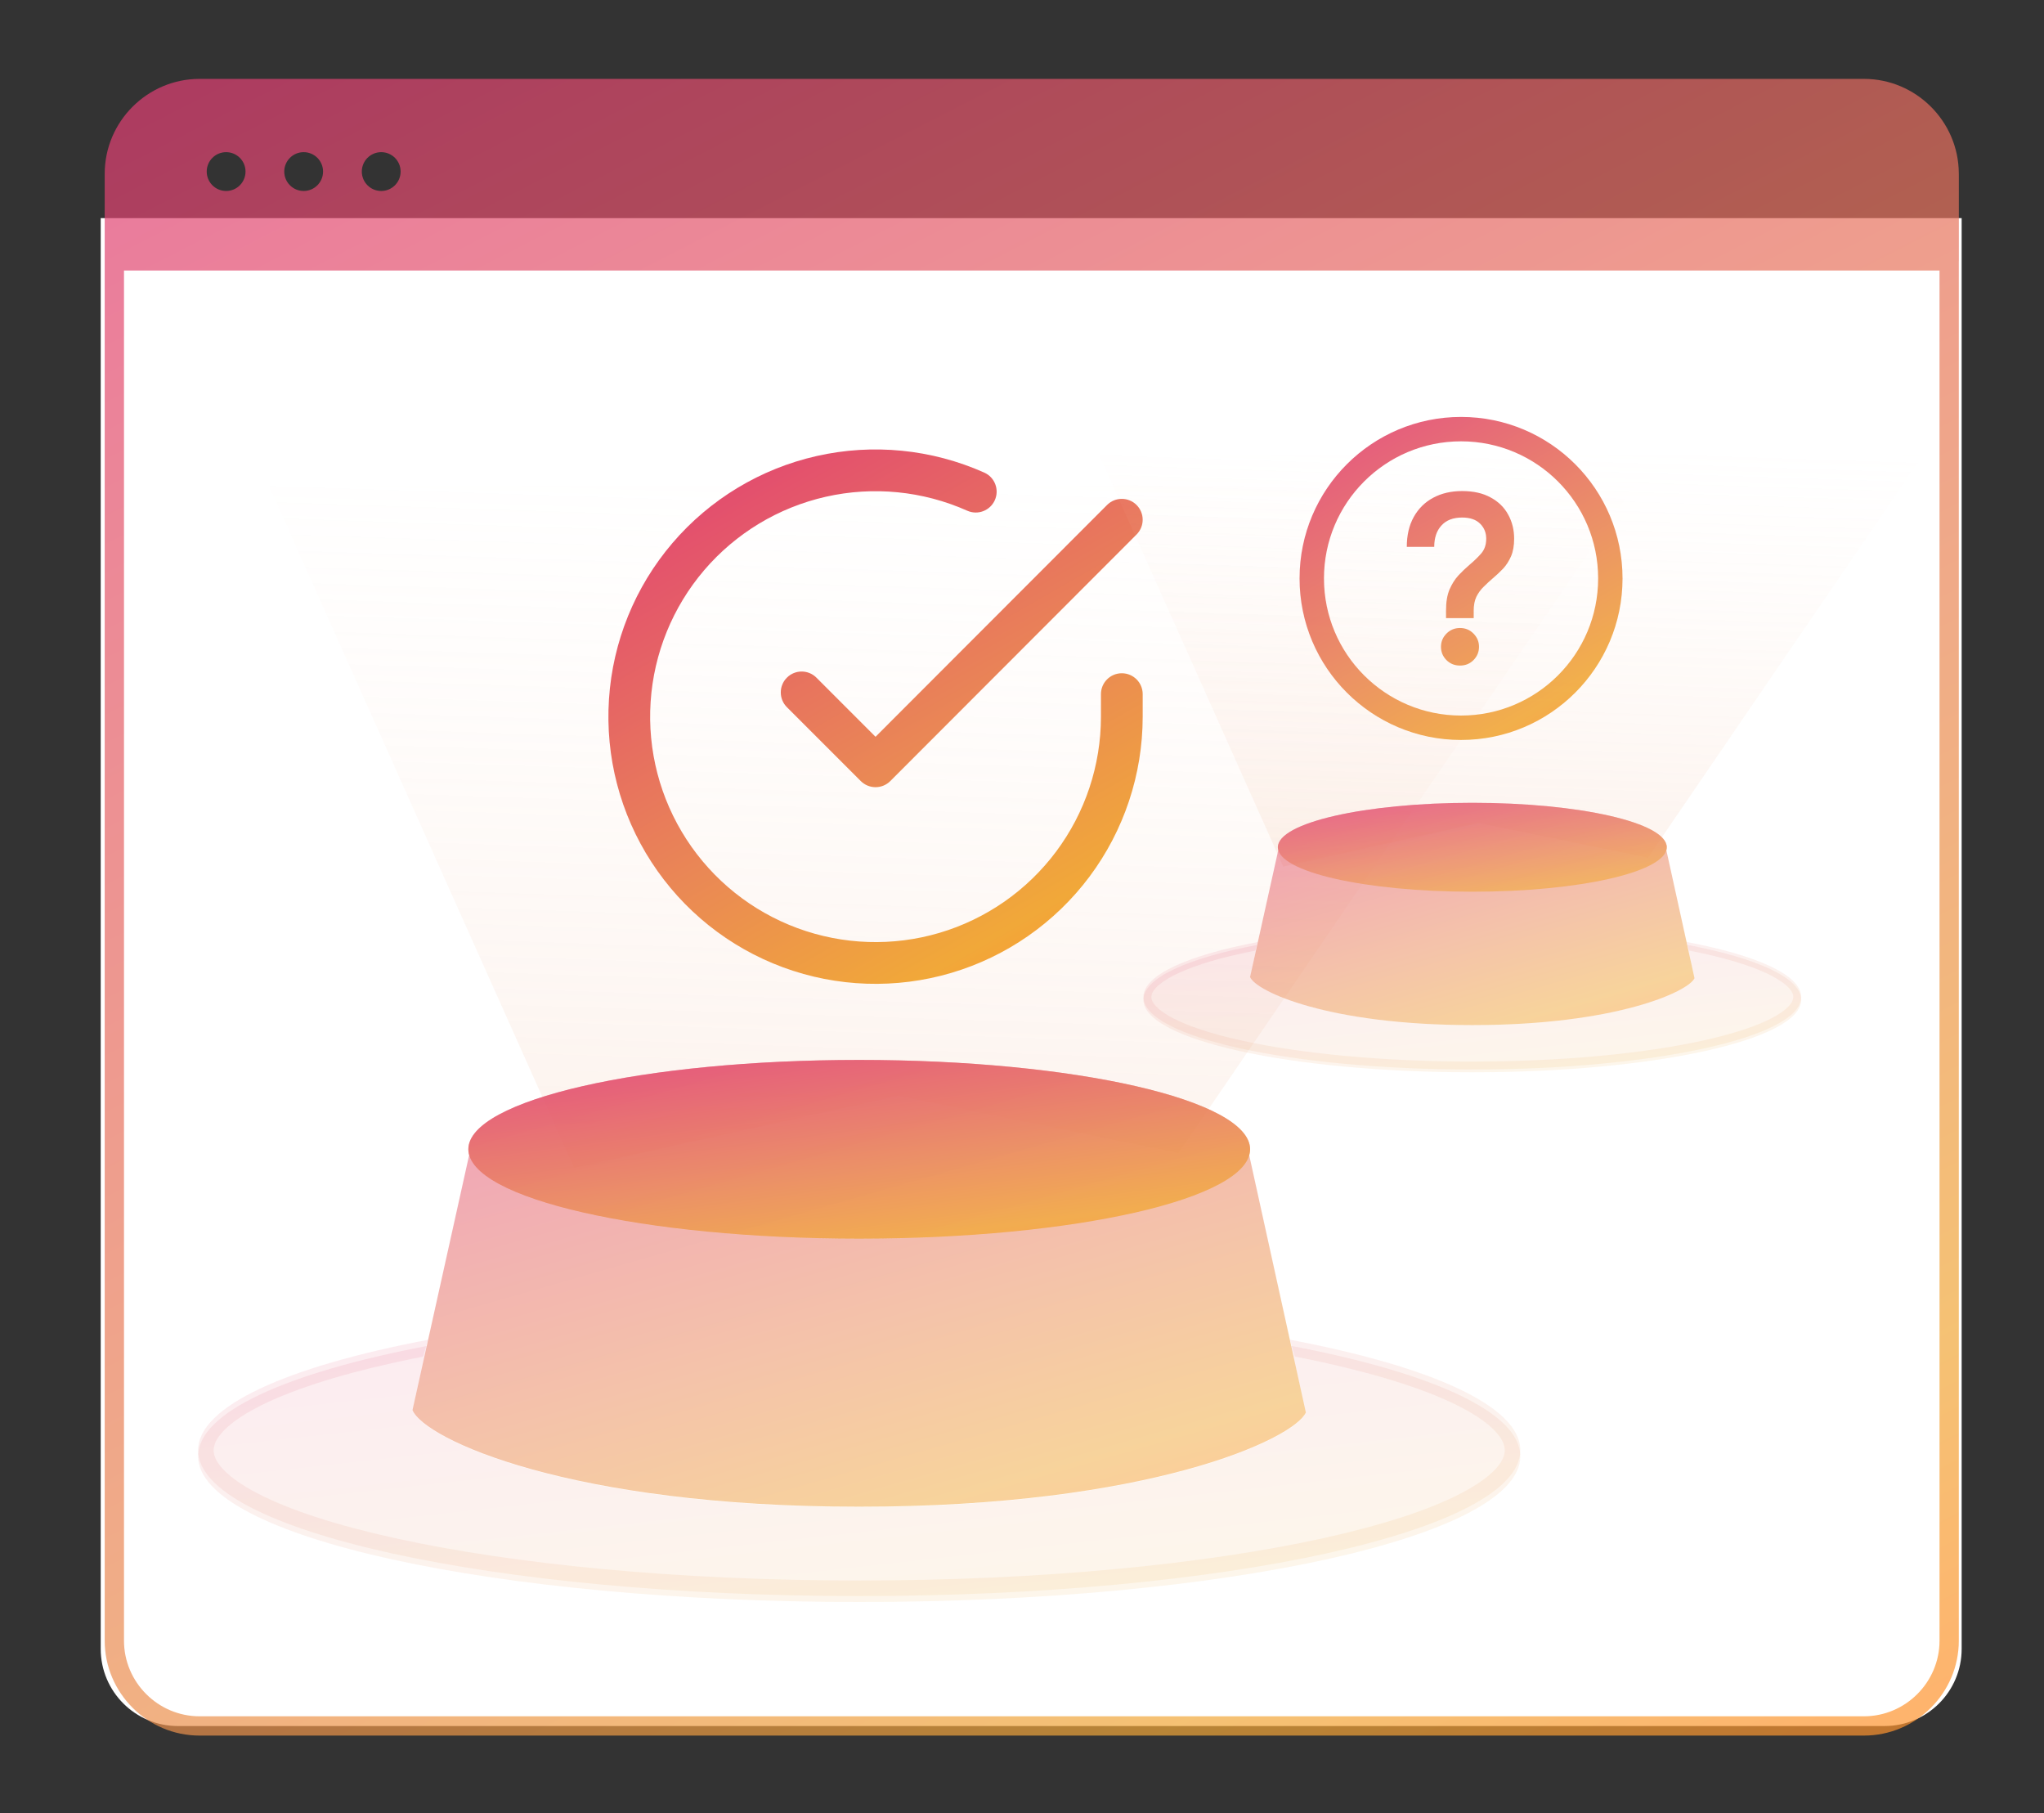 <svg width="106" height="94" viewBox="0 0 106 94" fill="none" xmlns="http://www.w3.org/2000/svg">
<rect x="0" y="0" width="106" height="94" fill="#333333" stroke="none"/>
<path d="M5.223 11.309H101.73V85.492C101.73 87.701 99.939 89.492 97.73 89.492H9.223C7.014 89.492 5.223 87.701 5.223 85.492V11.309Z" fill="white"/>
<path d="M78.517 32.077C78.517 35.45 75.782 38.185 72.409 38.185C69.035 38.185 66.301 35.45 66.301 32.077C66.301 28.703 69.035 25.969 72.409 25.969C75.782 25.969 78.517 28.703 78.517 32.077Z" fill="white"/>
<path d="M56.53 41.849C56.53 48.596 51.061 54.066 44.314 54.066C37.567 54.066 32.098 48.596 32.098 41.849C32.098 35.103 37.567 29.633 44.314 29.633C51.061 29.633 56.53 35.103 56.53 41.849Z" fill="white"/>
<path d="M46.582 56.812L29.772 60.553L13.945 25.187L84.759 25.187L61.117 59.783L46.582 56.812Z" fill="url(#paint0_linear_3148_21344)"/>
<path opacity="0.5" fill-rule="evenodd" clip-rule="evenodd" d="M64.783 59.896C64.812 59.794 64.827 59.692 64.827 59.589C64.827 57.03 55.752 54.956 44.557 54.956C33.362 54.956 24.287 57.03 24.287 59.589C24.287 62.148 33.362 64.222 44.557 64.222C51.202 64.222 57.1 63.491 60.797 62.362C57.1 63.492 51.202 64.223 44.556 64.223C33.805 64.223 25.01 62.31 24.329 59.892L21.391 73.113C22.017 74.615 29.53 78.121 44.556 78.121C59.581 78.121 67.094 74.615 67.721 73.237L64.783 59.896Z" fill="url(#paint1_linear_3148_21344)"/>
<path opacity="0.8" d="M64.829 59.589C64.829 62.148 55.754 64.222 44.559 64.222C33.364 64.222 24.289 62.148 24.289 59.589C24.289 57.03 33.364 54.956 44.559 54.956C55.754 54.956 64.829 57.03 64.829 59.589Z" fill="url(#paint2_linear_3148_21344)"/>
<path opacity="0.1" fill-rule="evenodd" clip-rule="evenodd" d="M21.391 73.129L22.134 69.787C14.869 71.173 10.273 73.22 10.273 75.504C10.273 79.678 25.623 83.062 44.558 83.062C63.492 83.062 78.842 79.678 78.842 75.504C78.842 73.218 74.236 71.168 66.957 69.782L67.721 73.253C67.094 74.631 59.581 78.137 44.556 78.137C29.53 78.137 22.017 74.631 21.391 73.129Z" fill="url(#paint3_linear_3148_21344)"/>
<path opacity="0.1" fill-rule="evenodd" clip-rule="evenodd" d="M10.273 75.196C10.273 72.904 14.899 70.851 22.203 69.465L21.942 70.337C21.444 70.435 20.959 70.536 20.489 70.639C17.416 71.317 14.985 72.112 13.341 72.969C12.518 73.398 11.932 73.822 11.561 74.221C11.194 74.616 11.08 74.939 11.08 75.196C11.08 75.452 11.194 75.775 11.561 76.17C11.932 76.569 12.518 76.993 13.341 77.422C14.985 78.279 17.416 79.075 20.489 79.752C26.621 81.103 35.131 81.947 44.558 81.947C53.985 81.947 62.495 81.103 68.627 79.752C71.699 79.075 74.131 78.279 75.775 77.422C76.598 76.993 77.184 76.569 77.554 76.17C77.921 75.775 78.035 75.452 78.035 75.196C78.035 74.939 77.921 74.616 77.554 74.221C77.184 73.822 76.598 73.398 75.775 72.969C74.131 72.112 71.699 71.317 68.627 70.639C68.149 70.534 67.657 70.432 67.151 70.333L66.892 69.461C74.208 70.847 78.842 72.902 78.842 75.196C78.842 79.37 63.492 82.753 44.558 82.753C25.623 82.753 10.273 79.37 10.273 75.196Z" fill="url(#paint4_linear_3148_21344)"/>
<path fill-rule="evenodd" clip-rule="evenodd" d="M50.162 26.48C47.86 25.454 45.287 25.2 42.829 25.755C40.37 26.311 38.157 27.646 36.519 29.562C34.881 31.479 33.907 33.873 33.741 36.388C33.575 38.903 34.227 41.405 35.599 43.519C36.971 45.634 38.989 47.248 41.354 48.122C43.718 48.995 46.302 49.081 48.719 48.367C51.136 47.652 53.258 46.175 54.767 44.156C56.276 42.137 57.093 39.684 57.094 37.164V35.989C57.094 35.392 57.578 34.907 58.176 34.907C58.774 34.907 59.259 35.392 59.259 35.989V37.165C59.257 40.153 58.289 43.059 56.501 45.452C54.712 47.845 52.198 49.595 49.333 50.443C46.468 51.29 43.406 51.188 40.604 50.153C37.801 49.117 35.409 47.204 33.783 44.697C32.157 42.191 31.384 39.227 31.581 36.246C31.777 33.265 32.932 30.427 34.873 28.156C36.814 25.885 39.438 24.302 42.352 23.644C45.266 22.985 48.314 23.287 51.043 24.503C51.589 24.746 51.835 25.386 51.591 25.932C51.348 26.478 50.708 26.723 50.162 26.48Z" fill="url(#paint5_linear_3148_21344)"/>
<path fill-rule="evenodd" clip-rule="evenodd" d="M58.941 26.182C59.364 26.604 59.364 27.29 58.942 27.712L46.17 40.497C45.968 40.7 45.692 40.814 45.405 40.814C45.118 40.814 44.843 40.7 44.639 40.497L40.808 36.666C40.385 36.243 40.385 35.558 40.808 35.135C41.231 34.712 41.916 34.712 42.339 35.135L45.404 38.201L57.411 26.183C57.833 25.76 58.518 25.759 58.941 26.182Z" fill="url(#paint6_linear_3148_21344)"/>
<path opacity="0.7" fill-rule="evenodd" clip-rule="evenodd" d="M100.582 14.025H6.43V37.054V37.224V85.067C6.43 87.222 8.195 88.987 10.35 88.987H96.662C98.817 88.987 100.582 87.222 100.582 85.067V65.271V63.438V14.025ZM5.43 13.525V9.139V9.01C5.43 6.303 7.642 4.09 10.35 4.09H10.478H96.536H96.662C99.36 4.09 101.567 6.288 101.582 8.983C101.583 9.035 101.584 9.087 101.584 9.139V13.525C101.584 13.542 101.583 13.558 101.582 13.574V63.438V65.271V85.067C101.582 87.775 99.369 89.987 96.662 89.987H10.35C7.642 89.987 5.43 87.775 5.43 85.067V37.224V37.054V13.525ZM12.733 8.895C12.733 9.451 12.283 9.902 11.727 9.902C11.171 9.902 10.72 9.451 10.72 8.895C10.72 8.34 11.171 7.889 11.727 7.889C12.283 7.889 12.733 8.34 12.733 8.895ZM15.748 9.902C16.304 9.902 16.754 9.451 16.754 8.895C16.754 8.34 16.304 7.889 15.748 7.889C15.192 7.889 14.741 8.34 14.741 8.895C14.741 9.451 15.192 9.902 15.748 9.902ZM20.776 8.895C20.776 9.451 20.326 9.902 19.77 9.902C19.214 9.902 18.763 9.451 18.763 8.895C18.763 8.34 19.214 7.889 19.77 7.889C20.326 7.889 20.776 8.34 20.776 8.895Z" fill="url(#paint7_linear_3148_21344)"/>
<path d="M76.692 42.674L66.549 44.931L57 23.593L99.726 23.593L85.462 44.467L76.692 42.674Z" fill="url(#paint8_linear_3148_21344)"/>
<path opacity="0.5" fill-rule="evenodd" clip-rule="evenodd" d="M86.415 44.08C86.429 44.03 86.437 43.98 86.437 43.929C86.437 42.656 81.922 41.624 76.353 41.624C70.783 41.624 66.268 42.656 66.268 43.929C66.268 43.98 66.276 44.03 66.29 44.08L64.828 50.657C65.14 51.404 68.877 53.149 76.353 53.149C83.828 53.149 87.565 51.404 87.877 50.719L86.415 44.08Z" fill="url(#paint9_linear_3148_21344)"/>
<path opacity="0.6" d="M86.438 43.929C86.438 45.202 81.923 46.234 76.354 46.234C70.784 46.234 66.269 45.202 66.269 43.929C66.269 42.656 70.784 41.624 76.354 41.624C81.923 41.624 86.438 42.656 86.438 43.929Z" fill="url(#paint10_linear_3148_21344)"/>
<path opacity="0.1" fill-rule="evenodd" clip-rule="evenodd" d="M64.83 50.656L65.199 48.993C61.584 49.682 59.297 50.701 59.297 51.837C59.297 53.914 66.933 55.597 76.353 55.597C85.773 55.597 93.409 53.914 93.409 51.837C93.409 50.7 91.119 49.681 87.499 48.991L87.879 50.718C87.567 51.403 83.829 53.147 76.354 53.147C68.879 53.147 65.141 51.403 64.83 50.656Z" fill="url(#paint11_linear_3148_21344)"/>
<path opacity="0.1" fill-rule="evenodd" clip-rule="evenodd" d="M59.297 51.692C59.297 50.552 61.598 49.531 65.233 48.841L65.1 49.286C64.853 49.334 64.614 49.384 64.381 49.436C62.853 49.772 61.644 50.168 60.828 50.594C60.419 50.807 60.128 51.017 59.945 51.215C59.764 51.41 59.709 51.568 59.709 51.692C59.709 51.816 59.764 51.974 59.945 52.17C60.128 52.367 60.419 52.578 60.828 52.791C61.644 53.216 62.853 53.612 64.381 53.949C67.431 54.621 71.664 55.04 76.353 55.04C81.043 55.04 85.275 54.621 88.325 53.949C89.853 53.612 91.062 53.216 91.879 52.791C92.288 52.578 92.578 52.367 92.761 52.17C92.942 51.974 92.998 51.816 92.998 51.692C92.998 51.568 92.942 51.41 92.761 51.215C92.578 51.017 92.288 50.807 91.879 50.594C91.062 50.168 89.853 49.772 88.325 49.436C88.09 49.384 87.847 49.333 87.599 49.285L87.466 48.84C91.105 49.529 93.409 50.551 93.409 51.692C93.409 53.769 85.773 55.452 76.353 55.452C66.933 55.452 59.297 53.769 59.297 51.692Z" fill="url(#paint12_linear_3148_21344)"/>
<path opacity="0.9" fill-rule="evenodd" clip-rule="evenodd" d="M68.66 29.991C68.66 26.065 71.843 22.882 75.769 22.882C79.695 22.882 82.878 26.065 82.878 29.991C82.878 33.918 79.695 37.1 75.769 37.1C71.843 37.1 68.66 33.918 68.66 29.991ZM75.769 21.617C71.144 21.617 67.394 25.366 67.394 29.991C67.394 34.616 71.144 38.366 75.769 38.366C80.394 38.366 84.143 34.616 84.143 29.991C84.143 25.366 80.394 21.617 75.769 21.617ZM74.99 31.638V32.05H76.425V31.65C76.425 31.376 76.471 31.141 76.562 30.945C76.658 30.75 76.783 30.577 76.937 30.427C77.091 30.273 77.253 30.123 77.423 29.978C77.606 29.824 77.781 29.66 77.948 29.485C78.114 29.306 78.251 29.094 78.359 28.848C78.468 28.599 78.522 28.293 78.522 27.931C78.522 27.469 78.418 27.051 78.21 26.677C78.006 26.302 77.702 26.007 77.299 25.791C76.899 25.57 76.408 25.46 75.826 25.46C75.256 25.46 74.755 25.576 74.322 25.809C73.894 26.038 73.559 26.369 73.317 26.802C73.076 27.234 72.955 27.752 72.955 28.355H74.378C74.378 27.885 74.503 27.515 74.753 27.245C75.002 26.97 75.36 26.833 75.826 26.833C76.234 26.833 76.543 26.939 76.756 27.151C76.968 27.359 77.074 27.619 77.074 27.931C77.074 28.243 76.987 28.499 76.812 28.699C76.637 28.898 76.433 29.096 76.2 29.291C76.009 29.454 75.82 29.635 75.632 29.834C75.449 30.034 75.296 30.277 75.171 30.564C75.05 30.852 74.99 31.209 74.99 31.638ZM75.008 34.221C75.2 34.413 75.435 34.508 75.714 34.508C75.996 34.508 76.231 34.413 76.419 34.221C76.606 34.03 76.7 33.801 76.7 33.535C76.7 33.273 76.606 33.046 76.419 32.855C76.231 32.659 75.996 32.561 75.714 32.561C75.435 32.561 75.2 32.659 75.008 32.855C74.821 33.046 74.728 33.273 74.728 33.535C74.728 33.801 74.821 34.03 75.008 34.221Z" fill="url(#paint13_linear_3148_21344)"/>
<defs>
<linearGradient id="paint0_linear_3148_21344" x1="41.634" y1="64.61" x2="43.024" y2="22.427" gradientUnits="userSpaceOnUse">
<stop stop-color="#EFB797" stop-opacity="0.2"/>
<stop offset="1" stop-color="#FFE3D3" stop-opacity="0"/>
</linearGradient>
<linearGradient id="paint1_linear_3148_21344" x1="21.391" y1="45.63" x2="37.019" y2="100.107" gradientUnits="userSpaceOnUse">
<stop stop-color="#DD1C84"/>
<stop offset="0.509" stop-color="#EA8855"/>
<stop offset="0.679" stop-color="#F1A839"/>
<stop offset="0.771" stop-color="#FF932F"/>
</linearGradient>
<linearGradient id="paint2_linear_3148_21344" x1="24.289" y1="51.225" x2="27.33" y2="74.412" gradientUnits="userSpaceOnUse">
<stop stop-color="#DD1C84"/>
<stop offset="0.509" stop-color="#EA8855"/>
<stop offset="0.679" stop-color="#F1A839"/>
<stop offset="0.771" stop-color="#FF932F"/>
</linearGradient>
<linearGradient id="paint3_linear_3148_21344" x1="10.273" y1="64.436" x2="13.983" y2="97.823" gradientUnits="userSpaceOnUse">
<stop stop-color="#DD1C84"/>
<stop offset="0.509" stop-color="#EA8855"/>
<stop offset="0.679" stop-color="#F1A839"/>
<stop offset="0.771" stop-color="#FF932F"/>
</linearGradient>
<linearGradient id="paint4_linear_3148_21344" x1="10.273" y1="64.11" x2="13.99" y2="97.528" gradientUnits="userSpaceOnUse">
<stop stop-color="#DD1C84"/>
<stop offset="0.509" stop-color="#EA8855"/>
<stop offset="0.679" stop-color="#F1A839"/>
<stop offset="0.771" stop-color="#FF932F"/>
</linearGradient>
<linearGradient id="paint5_linear_3148_21344" x1="31.551" y1="12.148" x2="61.993" y2="65.205" gradientUnits="userSpaceOnUse">
<stop stop-color="#DD1C84"/>
<stop offset="0.509" stop-color="#EA8855"/>
<stop offset="0.679" stop-color="#F1A839"/>
<stop offset="0.771" stop-color="#FF932F"/>
</linearGradient>
<linearGradient id="paint6_linear_3148_21344" x1="31.551" y1="12.148" x2="61.993" y2="65.205" gradientUnits="userSpaceOnUse">
<stop stop-color="#DD1C84"/>
<stop offset="0.509" stop-color="#EA8855"/>
<stop offset="0.679" stop-color="#F1A839"/>
<stop offset="0.771" stop-color="#FF932F"/>
</linearGradient>
<linearGradient id="paint7_linear_3148_21344" x1="5.43" y1="-30.491" x2="94.175" y2="142.652" gradientUnits="userSpaceOnUse">
<stop stop-color="#DD1C84"/>
<stop offset="0.509" stop-color="#EA8855"/>
<stop offset="0.679" stop-color="#F1A839"/>
<stop offset="0.771" stop-color="#FF932F"/>
</linearGradient>
<linearGradient id="paint8_linear_3148_21344" x1="73.707" y1="47.379" x2="74.545" y2="21.928" gradientUnits="userSpaceOnUse">
<stop stop-color="#EFB797" stop-opacity="0.2"/>
<stop offset="1" stop-color="#FFE3D3" stop-opacity="0"/>
</linearGradient>
<linearGradient id="paint9_linear_3148_21344" x1="64.828" y1="36.984" x2="72.603" y2="64.087" gradientUnits="userSpaceOnUse">
<stop stop-color="#DD1C84"/>
<stop offset="0.509" stop-color="#EA8855"/>
<stop offset="0.679" stop-color="#F1A839"/>
<stop offset="0.771" stop-color="#FF932F"/>
</linearGradient>
<linearGradient id="paint10_linear_3148_21344" x1="66.269" y1="39.768" x2="67.782" y2="51.303" gradientUnits="userSpaceOnUse">
<stop stop-color="#DD1C84"/>
<stop offset="0.509" stop-color="#EA8855"/>
<stop offset="0.679" stop-color="#F1A839"/>
<stop offset="0.771" stop-color="#FF932F"/>
</linearGradient>
<linearGradient id="paint11_linear_3148_21344" x1="59.297" y1="46.332" x2="61.142" y2="62.941" gradientUnits="userSpaceOnUse">
<stop stop-color="#DD1C84"/>
<stop offset="0.509" stop-color="#EA8855"/>
<stop offset="0.679" stop-color="#F1A839"/>
<stop offset="0.771" stop-color="#FF932F"/>
</linearGradient>
<linearGradient id="paint12_linear_3148_21344" x1="59.297" y1="46.178" x2="61.146" y2="62.802" gradientUnits="userSpaceOnUse">
<stop stop-color="#DD1C84"/>
<stop offset="0.509" stop-color="#EA8855"/>
<stop offset="0.679" stop-color="#F1A839"/>
<stop offset="0.771" stop-color="#FF932F"/>
</linearGradient>
<linearGradient id="paint13_linear_3148_21344" x1="67.394" y1="14.874" x2="85.796" y2="46.946" gradientUnits="userSpaceOnUse">
<stop stop-color="#DD1C84"/>
<stop offset="0.509" stop-color="#EA8855"/>
<stop offset="0.679" stop-color="#F1A839"/>
<stop offset="0.771" stop-color="#FF932F"/>
</linearGradient>
</defs>
</svg>
